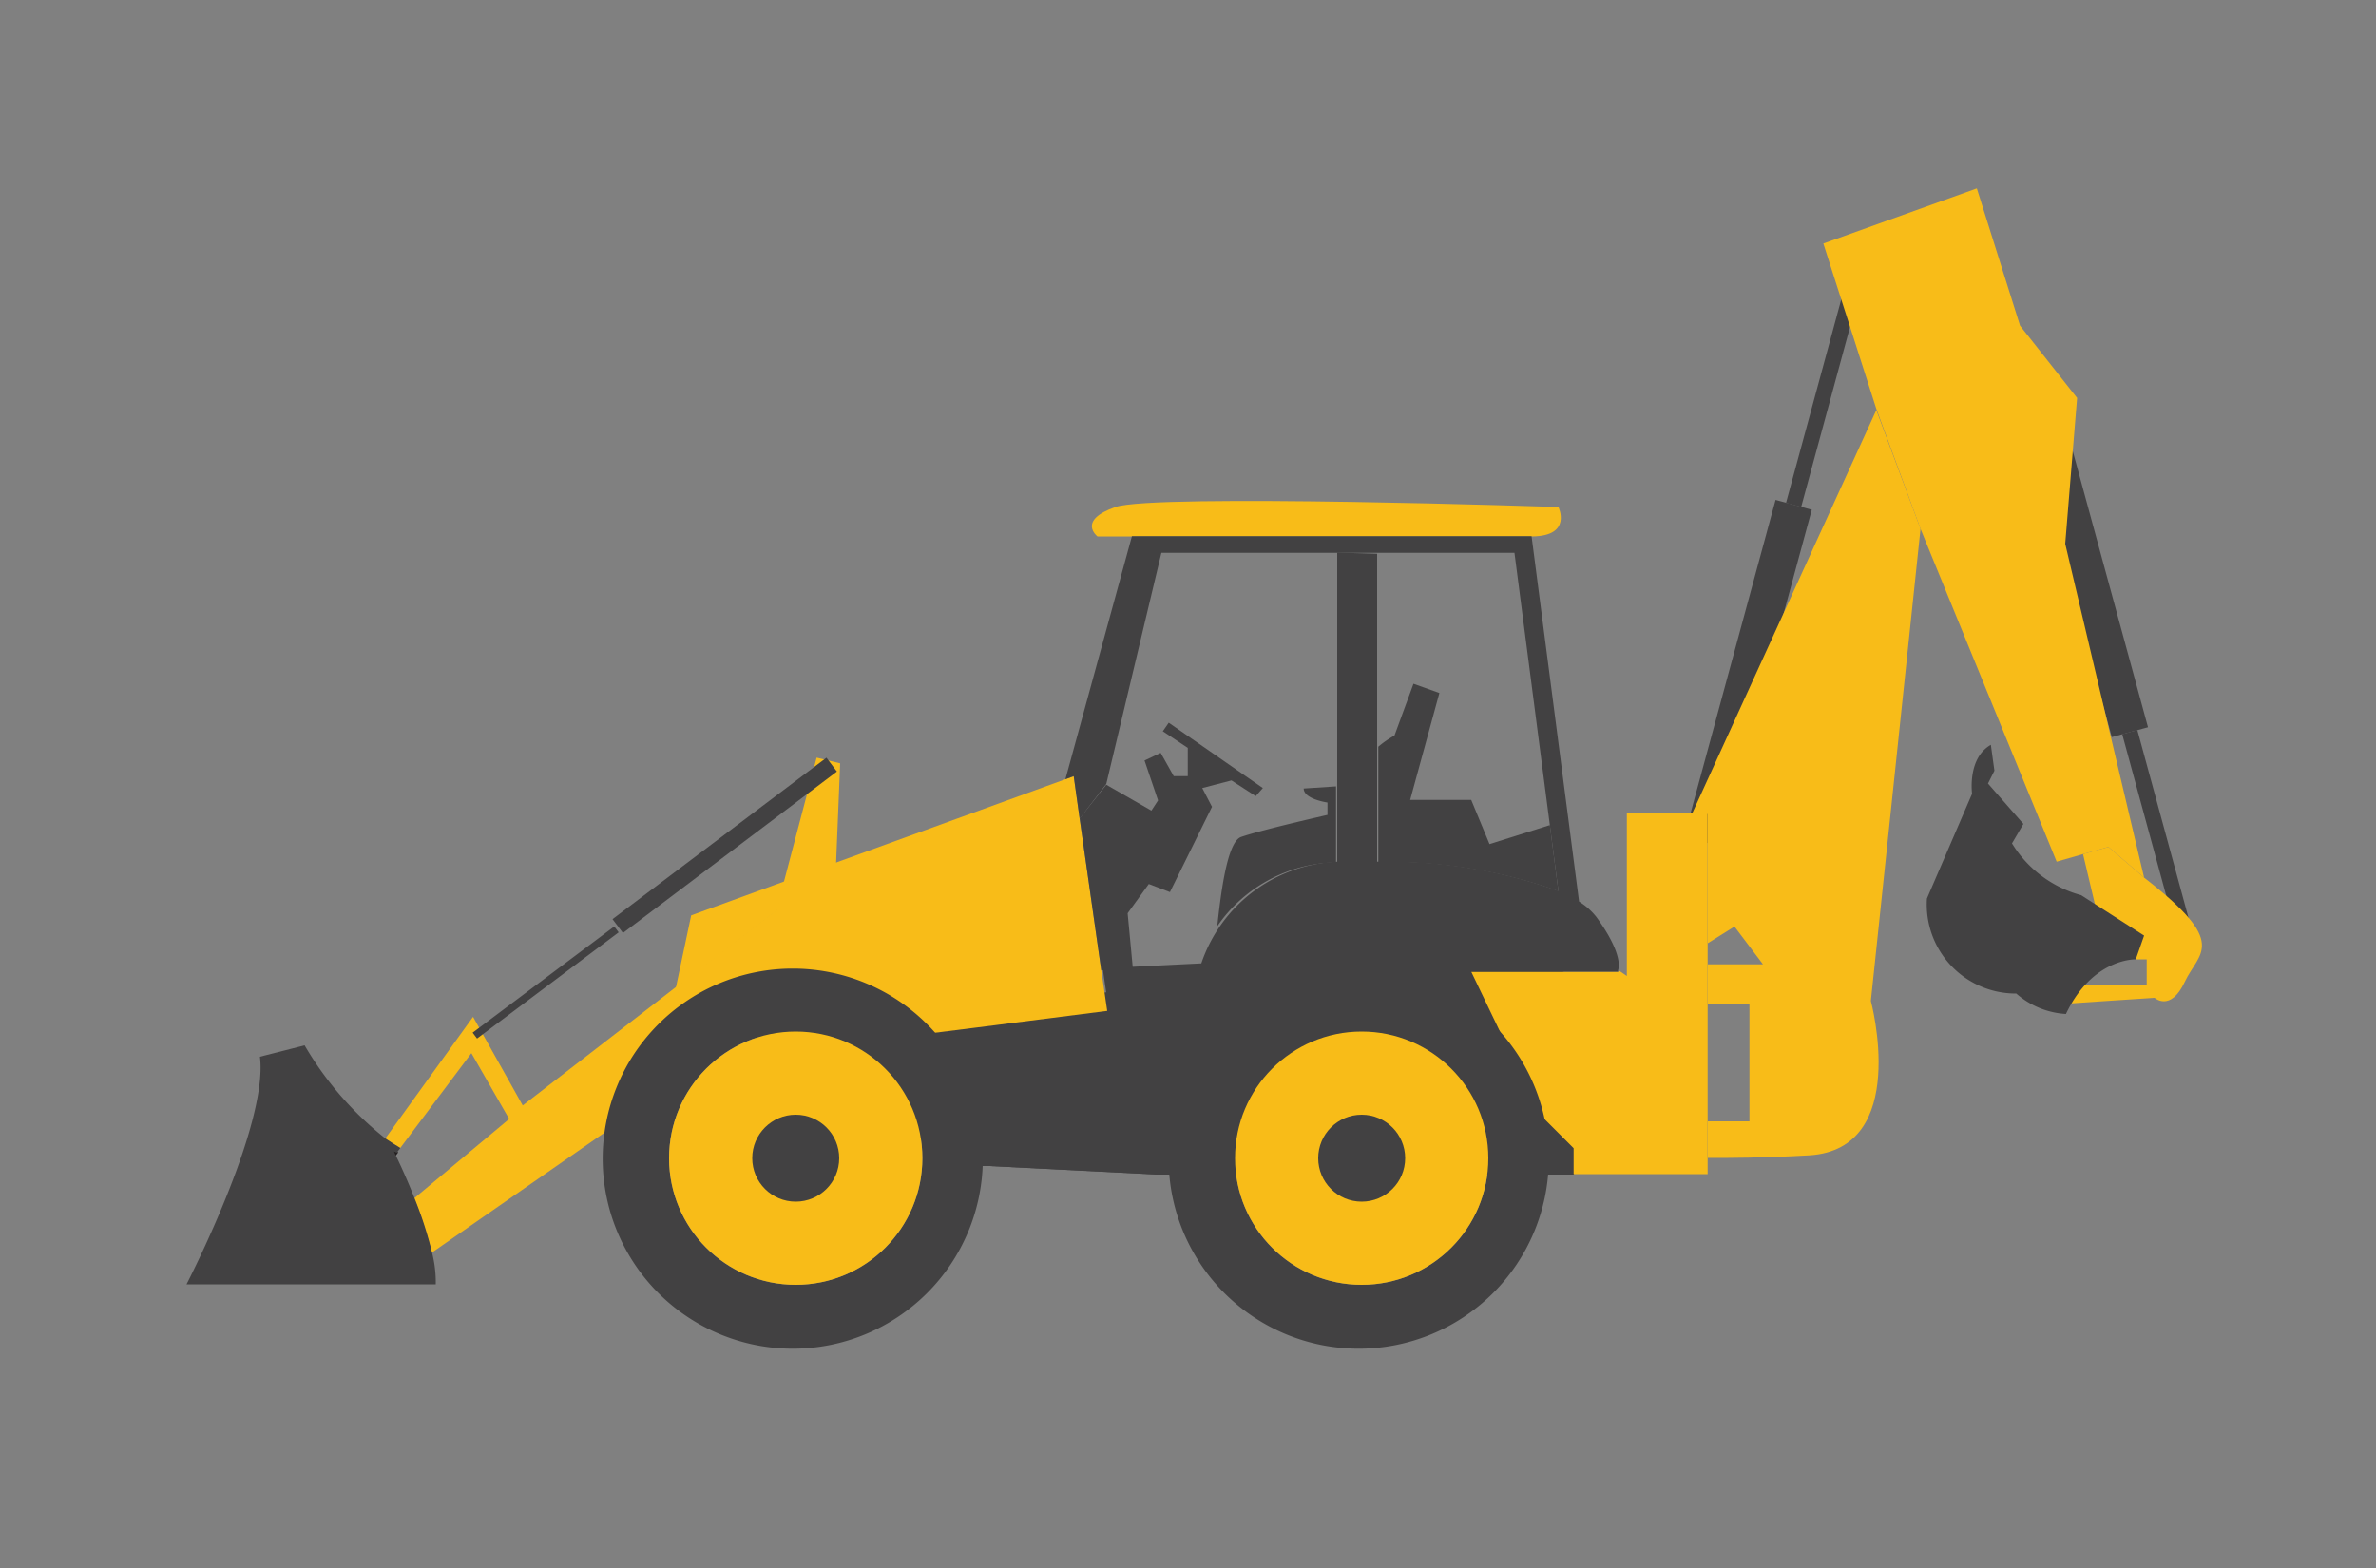 <svg id="Layer_1" data-name="Layer 1" xmlns="http://www.w3.org/2000/svg" viewBox="0 0 100 66"><rect x="0" y="0" width="100" height="66" fill="#808080" stroke="none"/><defs><style>.cls-1{fill:#424142;}.cls-2{fill:#fff;stroke:#231f20;stroke-miterlimit:10;stroke-width:0.08px;}.cls-3{fill:#f8bc18;}.cls-4{fill:none;}</style></defs><title>Artboard 1</title><polygon class="cls-1" points="30 42.55 40.63 49.08 41.64 49.08 48.74 49.44 66.24 49.44 69.18 43.17 63.37 39.27 46.19 41.82 30 42.55"/><path class="cls-2" d="M16.58,48.47l.06.13.06-.08Z"/><polygon class="cls-3" points="33.04 37.09 29.09 38.53 28.44 41.6 32.73 38.3 33.04 37.09"/><polygon class="cls-1" points="46.6 42.55 41.1 43.25 41.64 49.08 48.74 49.44 51.28 42.18 46.6 42.55"/><polygon class="cls-3" points="46.35 40.84 45.44 34.45 45.19 32.67 44.84 32.8 35.15 36.32 34.96 41.03 34.15 41.59 36.64 43.81 41.1 43.25 46.6 42.55 46.35 40.84"/><path class="cls-3" d="M34.37,31.89,33,37.09l-.31,1.21-4.3,3.29L22,46.53l-2.09-3.73-3.7,5.13.37.24.26.16,3-4,1.59,2.77-4,3.34a16.49,16.49,0,0,1,.74,2.29l16-11.12L35,41l.19-4.71.17-4.16Z"/><path class="cls-1" d="M18.18,52.71a16.49,16.49,0,0,0-.74-2.29c-.33-.84-.66-1.54-.8-1.82l-.06-.13.12.05.15-.2-.26-.16-.37-.24A14,14,0,0,1,12.82,44l-1.88.48c.36,2.91-3.09,9.58-3.09,9.58H18.34A5.09,5.09,0,0,0,18.18,52.71Z"/><rect class="cls-1" x="66.21" y="27.55" width="14.69" height="1.58" transform="translate(120.18 -35.23) rotate(105.18)"/><rect class="cls-1" x="71.9" y="16.24" width="9.71" height="0.66" transform="translate(112.85 -53.17) rotate(105.18)"/><rect class="cls-1" x="80.36" y="22.94" width="14.69" height="1.58" transform="translate(87.87 114.59) rotate(-105.24)"/><rect class="cls-1" x="86.06" y="35.17" width="9.71" height="0.66" transform="translate(80.56 132.55) rotate(-105.24)"/><rect class="cls-1" x="24.86" y="35.22" width="11.28" height="0.73" transform="translate(-15.28 25.55) rotate(-37.04)"/><rect class="cls-1" x="19.3" y="41.07" width="7.45" height="0.31" transform="matrix(0.8, -0.6, 0.6, 0.8, -20.19, 22.19)"/><path class="cls-4" d="M50.52,40.59v0Z"/><path class="cls-4" d="M51.32,39h0a6.18,6.18,0,0,0-.8,1.59A6.19,6.19,0,0,1,51.32,39Z"/><path class="cls-4" d="M50.51,40.62h0Z"/><polygon class="cls-1" points="47.46 38.44 48.35 37.21 49.24 37.55 51.01 33.96 50.6 33.17 51.83 32.85 52.85 33.51 53.15 33.17 49.19 30.42 48.94 30.78 49.99 31.48 49.99 32.67 49.4 32.67 48.85 31.69 48.17 32.01 48.74 33.69 48.46 34.12 46.56 33.03 45.44 34.45 46.35 40.84 47.68 40.77 47.46 38.44"/><path class="cls-1" d="M62.69,35.53l-.77-1.86-2.57,0,1.23-4.5-1.09-.39-.8,2.18a4.13,4.13,0,0,0-.68.47v4.86a21.22,21.22,0,0,1,7.58,1.22L63.74,23.26l1.49,11.47Z"/><path class="cls-1" d="M54.87,33.19c0,.45,1,.59,1,.59v.52s-2.82.64-3.64.93c-.61.22-.87,2.59-1,3.76a6.19,6.19,0,0,1,5-2.69v-3.2Z"/><path class="cls-1" d="M56.28,23.26V36.31h0c.56,0,1.12,0,1.68,0v-13Z"/><polygon class="cls-4" points="74.22 40.58 73.01 38.99 71.88 39.65 71.88 40.58 74.22 40.58"/><rect class="cls-4" x="71.88" y="42.26" width="1.75" height="4.93"/><path class="cls-3" d="M71.2,34.2H68.47v6.88l-.35-.24,0,.06H61.92l2.88,6,1.43,1.43v1.09h5.64v-9.8h0V34.2Z"/><path class="cls-3" d="M80.83,22.26l-1.86-5h0l-7.76,17h.67v5.44L73,39l1.2,1.59H71.88v1.68h1.75v4.93H71.88v1.54c.93,0,2.31,0,4.27-.11,4.27-.27,2.59-6.5,2.59-6.5l2.09-19.87Z"/><path class="cls-3" d="M90.24,36.94h0l-1.5-1.29-1.07.3.59,2.49,1.64,1.94h.45v1.06H86.5l.24.82L90.68,42s.67.61,1.27-.67S93.84,39.74,90.24,36.94Z"/><polygon class="cls-3" points="90.24 36.94 89.08 35.08 90.24 36.94 90.24 36.94 86.92 22.89 87.42 16.75 85.02 13.71 83.2 7.93 76.74 10.25 78.97 17.21 80.83 22.26 80.83 22.26 86.56 36.27 87.67 35.95 87.53 35.35 87.67 35.95 88.74 35.65 90.24 36.94"/><path class="cls-1" d="M87.59,37.68l2.65,1.7-.35,1s-1.82-.06-2.94,2.3a3.47,3.47,0,0,1-2.09-.86,3.75,3.75,0,0,1-3.76-4L83,33.41s-.21-1.49.79-2.06l.15,1.09-.27.54,1.49,1.7-.48.82A4.92,4.92,0,0,0,87.59,37.68Z"/><path class="cls-1" d="M33.49,40.77h-.25a8,8,0,1,0,.25,0Zm0,13.31a5.33,5.33,0,1,1,5.33-5.33A5.33,5.33,0,0,1,33.49,54.08Z"/><circle class="cls-3" cx="33.49" cy="48.75" r="5.33"/><circle class="cls-1" cx="33.49" cy="48.75" r="1.83"/><path class="cls-3" d="M65.59,21.34s-17-.57-18.64,0-.76,1.24-.76,1.24H64.47C66.19,22.57,65.59,21.34,65.59,21.34Z"/><path class="cls-1" d="M67.19,38.6a2.78,2.78,0,0,0-.73-.65l-2-15.38H47.64L44.84,32.8l.35-.13.25,1.79L46.56,33l0,0,2.32-9.73H63.74l1.85,14.23A21.22,21.22,0,0,0,58,36.27c-.56,0-1.12,0-1.68,0h0a6.3,6.3,0,0,0-5.76,4.28h0v0h0l-2.82.14-1.33.07.25,1.72,4.68-.38L61.74,40.9H68.1l0-.06C68.17,40.65,68.21,40,67.19,38.6Z"/><path class="cls-1" d="M57.31,40.77h-.25a8,8,0,1,0,.25,0Zm0,13.31a5.33,5.33,0,1,1,5.33-5.33A5.33,5.33,0,0,1,57.31,54.08Z"/><circle class="cls-3" cx="57.31" cy="48.75" r="5.33"/><circle class="cls-1" cx="57.31" cy="48.75" r="1.83"/></svg>